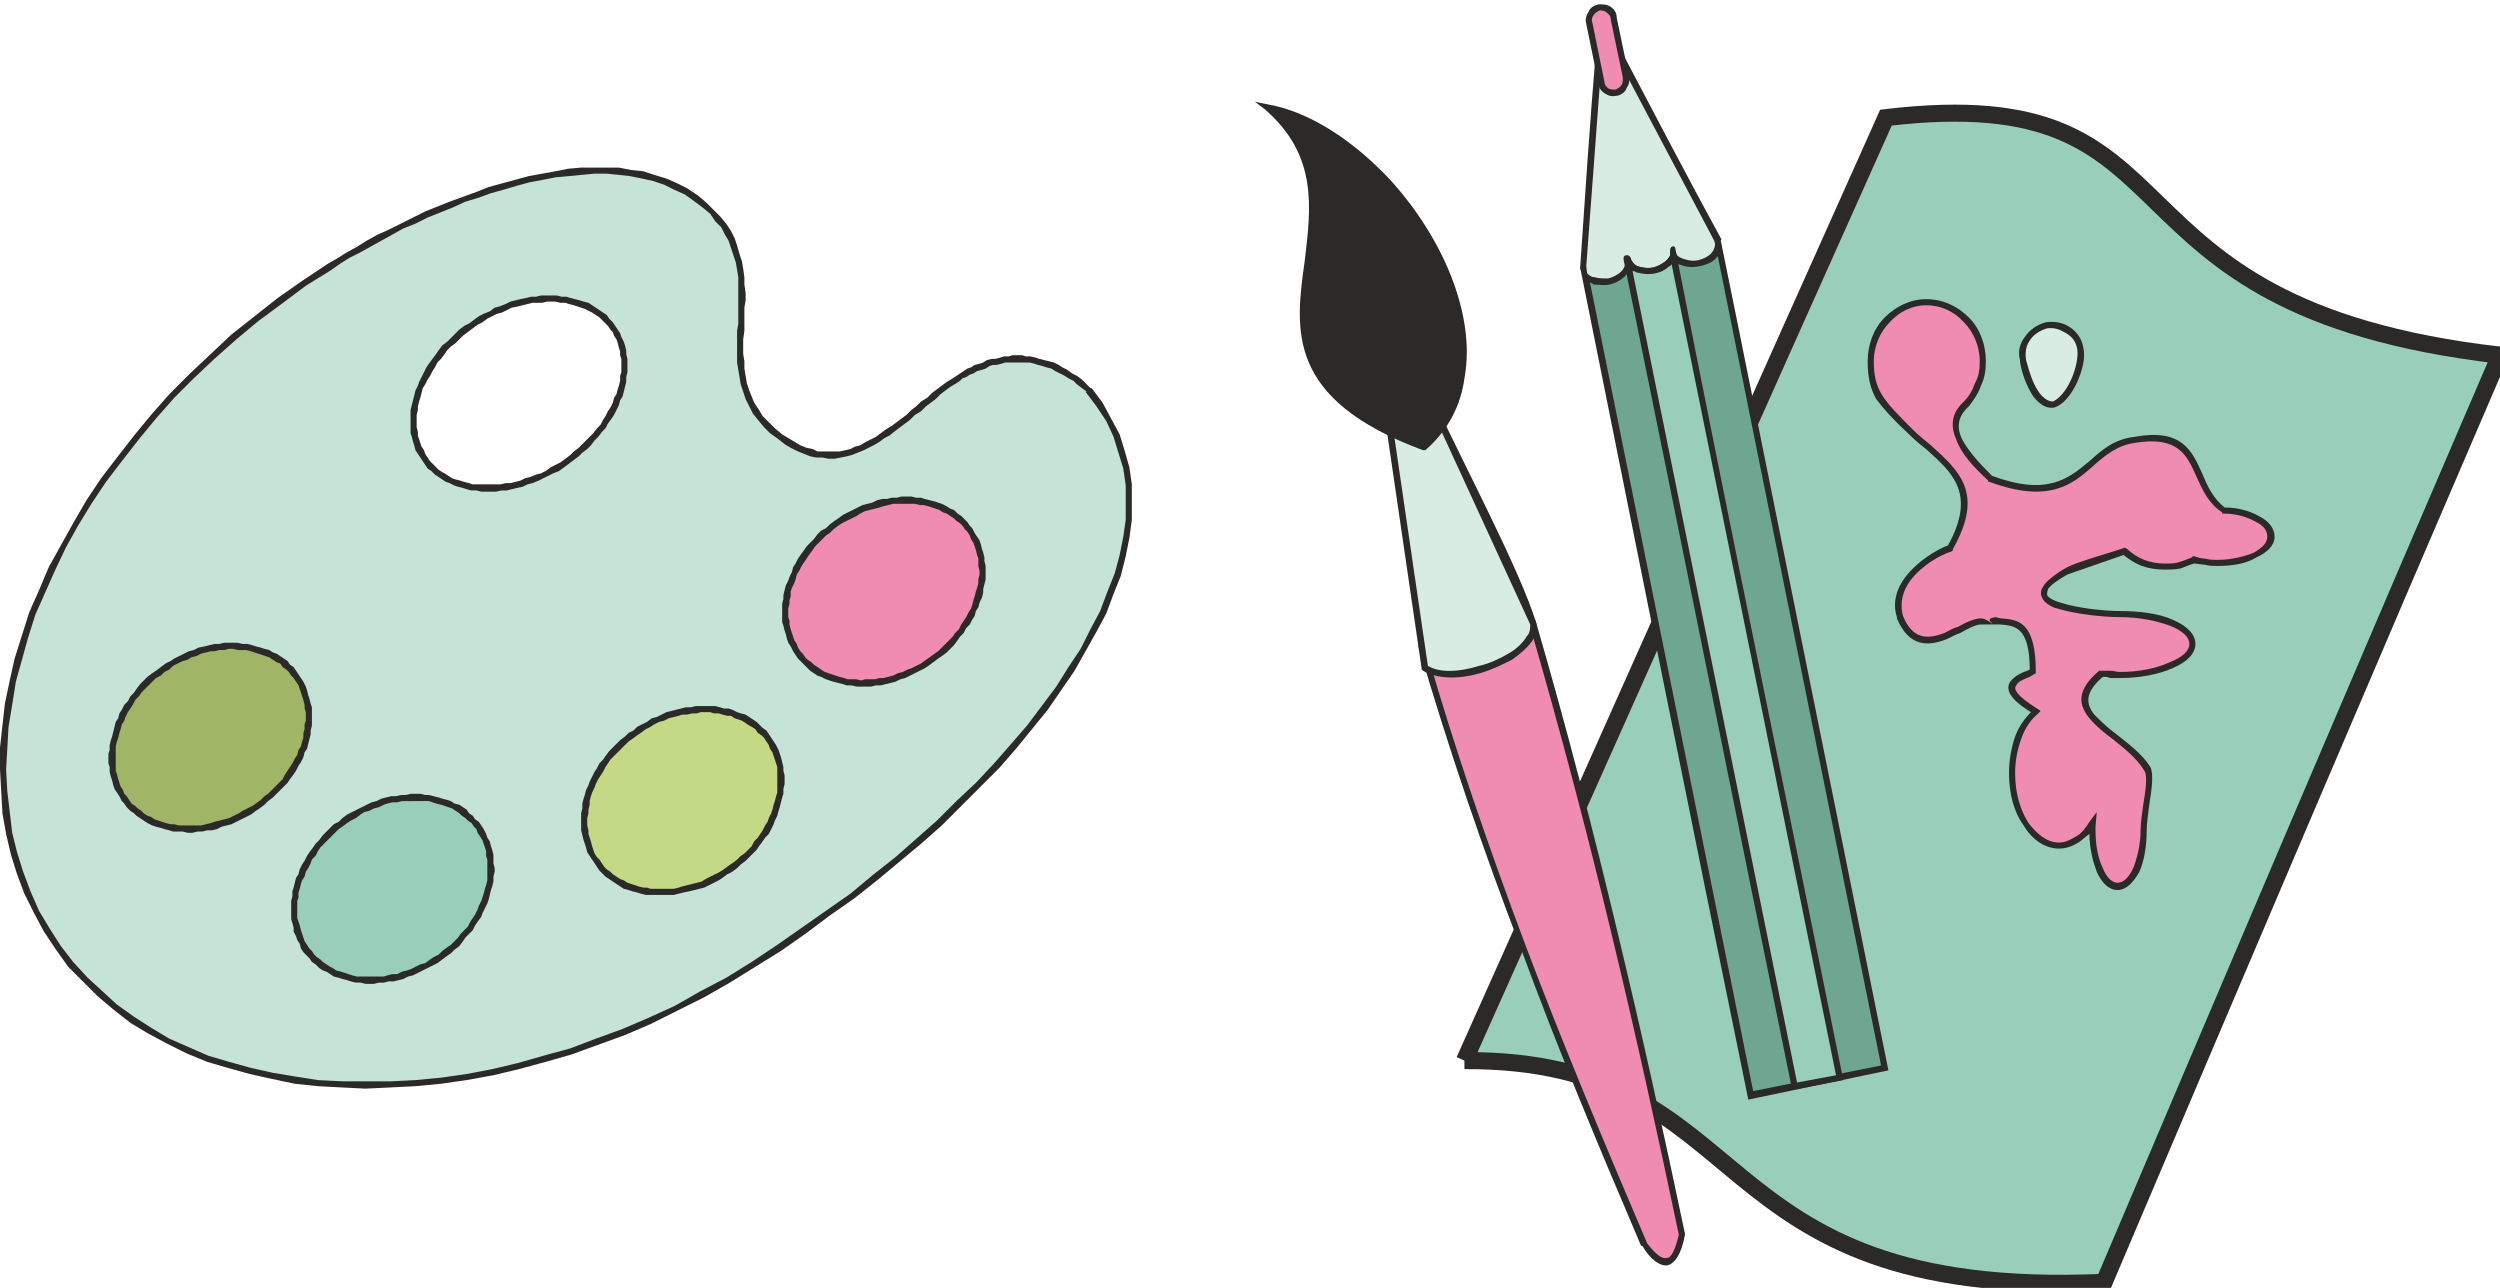 <svg xmlns="http://www.w3.org/2000/svg" width="132" height="68" fill-rule="evenodd" clip-rule="evenodd" image-rendering="optimizeQuality" shape-rendering="geometricPrecision" text-rendering="geometricPrecision" viewBox="0 0 20.52 10.5"><defs><style>.fil2{fill:#f08bb2}.fil4{fill:#d8ece4}.fil0{fill:#99cfba}.fil3{fill:#2b2a29;fill-rule:nonzero}</style></defs><g id="Слой_x0020_1"><path d="M12.02 8.67c1.13-2.52 2.33-5.22 3.46-7.74 2.69-.32 1.58 1.55 5.04 1.95-1.09 2.53-2.17 5.07-3.25 7.61-3.38.15-2.79-1.83-5.25-1.82z" class="fil0"/><path id="1" fill="none" fill-rule="nonzero" stroke="#2b2a29" stroke-miterlimit="22.926" stroke-width=".14" d="M12.02 8.67c1.13-2.52 2.33-5.22 3.46-7.74 2.69-.32 1.58 1.55 5.04 1.95-1.09 2.53-2.17 5.07-3.25 7.61-3.38.15-2.79-1.83-5.25-1.82z"/><path d="M16.38 5.06c-.04 0 .05.01-.12.01-.17 0-.5.36-.66-.04-.09-.28.24-.51.41-.57.3-.54-.06-.68-.32-.95-.26-.23-.33-.34-.33-.58 0-.27.2-.49.45-.49.26 0 .46.22.46.49 0 .14-.05.26-.13.35-.19.18-.03.39.2.61.75.28.76-.25 1.18-.32.58-.1.44.38.73.58.22.01.39.11.39.22 0 .12-.2.21-.44.21-.07 0-.14 0-.2-.02-.07.04-.15.06-.23.06-.13 0-.25-.05-.33-.13-.16.05-.32.11-.48.16-.53.3.22.35.44.35.33 0 .6.11.6.25s-.27.25-.6.25c-.05 0-.1 0-.15-.01-.4.34.18.47.38.78.04.09-.04.37-.04.51 0 .25-.09.46-.21.46-.11 0-.21-.21-.21-.46 0-.02.01-.04.01-.05-.07.1-.17.17-.28.17-.21 0-.39-.26-.39-.59 0-.21.08-.4.2-.51-.34-.21-.16-.26-.02-.32-.01-.43-.16-.41-.31-.42z" class="fil2"/><path d="M16.35 5.08c-.02-.02-.04-.04.03-.05l.04.01c.14.01.29.02.29.44v.01l-.05.03c-.05.02-.1.04-.11.07-.03.03.01.09.17.19l.03.02-.02.02c-.06.05-.11.12-.14.21-.03.08-.05.18-.05.28 0 .16.04.3.11.41.07.09.15.16.25.16.05 0 .09-.02.14-.05.04-.02.08-.07.11-.12l.06-.08-.01.12v.03c0 .12.02.23.06.31.03.08.08.12.12.12.05 0 .09-.04.13-.12.03-.08.06-.19.06-.31 0-.05.01-.13.02-.2.02-.12.04-.25.01-.29-.06-.1-.16-.18-.26-.26-.07-.05-.14-.11-.19-.17-.09-.11-.11-.23.08-.39H17.32c.03 0 .05.01.08.01.16 0 .3-.03.41-.08.1-.04.16-.09.16-.15s-.06-.11-.16-.15c-.11-.04-.25-.07-.41-.07-.11 0-.35-.02-.51-.07-.05-.01-.09-.04-.11-.06-.03-.04-.04-.08-.01-.12.02-.04.08-.09.18-.15.08-.05.38-.13.49-.17l.02.01c.04.04.09.07.14.09.05.02.11.03.17.03.04 0 .08 0 .11-.01.04-.01.08-.03.11-.04l.01-.01h.01c.03.01.06.02.09.02.04.01.07.01.1.01.12 0 .23-.03.3-.06.07-.04.11-.08.11-.13s-.03-.09-.09-.12c-.07-.04-.16-.07-.27-.07h-.01v-.01c-.11-.07-.16-.18-.21-.29-.08-.18-.15-.34-.51-.28-.14.02-.24.1-.34.19-.17.15-.36.31-.85.13h-.01v-.01c-.12-.11-.22-.22-.26-.33-.05-.11-.05-.22.06-.32.04-.04.07-.09.09-.15.03-.05.04-.11.04-.18 0-.12-.05-.24-.13-.32-.08-.09-.19-.14-.31-.14-.11 0-.22.05-.3.14-.08.08-.13.2-.13.32s.02.2.07.28c.05.08.13.16.25.28.05.05.1.09.15.13.23.21.44.39.18.85v.01l-.01.01c-.1.03-.25.12-.34.24-.06.08-.09.18-.06.29.08.2.21.19.34.14.04-.02.07-.04.11-.05.07-.04.14-.07.19-.07.05 0 .12.07.09.04zm.04.01h-.13c-.04 0-.1.03-.17.07-.03.01-.07.03-.11.05-.15.06-.31.07-.41-.17v-.01c-.04-.12 0-.24.07-.33.1-.13.25-.22.35-.26.23-.42.04-.59-.17-.78-.05-.04-.1-.08-.15-.13-.13-.12-.21-.21-.27-.29-.05-.09-.07-.18-.07-.31 0-.14.05-.27.14-.36.09-.09.21-.15.34-.15.14 0 .26.06.35.15.09.09.14.22.14.36 0 .07-.01.14-.04.2-.02.06-.06.12-.1.17-.09.08-.1.17-.06.26.05.1.14.2.25.31.46.17.63.02.8-.12.1-.09.2-.18.37-.2.39-.07.47.11.56.31.04.1.09.2.18.27.11 0 .21.03.28.07.08.04.13.1.13.17s-.06.13-.15.17c-.08.05-.19.07-.32.07-.03 0-.07 0-.1-.01-.03 0-.07-.01-.09-.01-.04.01-.08.03-.11.04-.04.01-.09.01-.13.01-.07 0-.13-.01-.19-.03-.05-.02-.1-.05-.15-.09l-.46.16c-.09.05-.14.09-.16.12-.01.03-.01.05 0 .06.02.02.06.04.1.05.15.05.38.07.49.07.16 0 .32.02.43.07.12.05.19.12.19.2 0 .08-.07.15-.19.2-.11.05-.27.08-.43.08h-.08c-.02-.01-.04-.01-.06-.01-.15.13-.14.22-.07.31.05.05.11.11.18.16.1.08.21.16.28.27.03.06.01.19-.01.32-.01.08-.02.15-.02.2 0 .13-.02.25-.06.34-.05.09-.11.15-.18.15-.07 0-.13-.06-.17-.15-.03-.08-.06-.19-.06-.31-.03.02-.06.05-.09.07-.05.03-.1.05-.16.05-.11 0-.22-.07-.29-.19-.08-.11-.12-.26-.12-.43 0-.11.02-.21.05-.3.03-.08.08-.15.13-.2-.18-.11-.21-.19-.17-.25.03-.04.08-.07.14-.09l.02-.01c0-.36-.13-.36-.25-.37h-.02z" class="fil3"/><path d="M16.79 2.64c.13-.03.26.06.29.19.02.13-.1.43-.23.45-.13.03-.22-.23-.25-.36-.02-.13.06-.26.19-.28z" class="fil4"/><path d="M16.8 2.66c-.06.02-.11.05-.14.1-.03.04-.04.1-.03.16.02.07.05.19.11.27.03.04.07.07.11.07.05-.02.11-.09.15-.18.04-.09.06-.19.05-.25-.01-.06-.04-.1-.09-.13-.05-.03-.1-.05-.16-.04zm-.01-.05c.07-.01.14 0 .2.04s.1.1.11.17c.02.08-.01.19-.05.28-.05.11-.12.19-.19.21-.07.01-.12-.03-.17-.09-.06-.09-.1-.21-.11-.29v-.01c-.02-.07 0-.14.04-.19.04-.06.1-.1.17-.12z" class="fil3"/><path d="M12.99 2.16c.51.69.88.62 1.11-.23L13.27.36l-.15.03-.13 1.77z" class="fil4"/><path d="M13.02 2.15c.02.18.05.32.16.39.09.06.39.07.46.06.08-.02.36-.08.42-.17.08-.11.07-.29.01-.49L13.25.39l-.1.02-.13 1.74zm.34.43c-.12-.08-.25-.21-.39-.41v-.01c.04-.59.08-1.19.13-1.79l.18-.04c.28.53.56 1.07.85 1.6l-.01.01c-.06.24-.14.42-.23.54-.07.09-.15.15-.24.17-.09.02-.18-.01-.29-.07z" class="fil3"/><path fill="#6fa691" d="M13.35 2.08h.01v.02c.02.07.11.1.21.08.09-.02.16-.07.17-.12.02.05.11.08.2.06.1-.02.17-.08.17-.15l1.36 6.76-1.1.23-1.36-6.74c.03.05.11.07.19.05.1-.02.18-.09.16-.16 0-.01 0-.02-.01-.03zm.38-.07zm.36-.08h.01v.03c0-.01 0-.02-.01-.03z"/><path d="M13.39 2.1c.01.02.03.04.05.05.04.01.08.02.13.01.04-.01.07-.03.1-.05.02-.02.04-.04.04-.06v-.02c0-.06.03-.04.04 0l.01.02c.01.02.03.03.06.04.03.01.07.02.12.01.04-.01.08-.03.1-.05.07-.07.01-.15.08-.13l.11.54 1.27 6.29c-.38.08-.77.16-1.15.24-.47-2.29-.92-4.54-1.38-6.83l.06.05c.01.01.03.03.06.03.03.01.07.01.11.01.04-.01.08-.03.11-.06.02-.02.03-.05.03-.07-.02-.06.04-.07.05-.02zm.04.1c-.02-.01-.04-.02-.05-.03-.01.02-.02.04-.04.06-.03.03-.08.06-.13.07-.05.01-.09 0-.13 0-.01-.01-.02-.01-.03-.02l1.34 6.64 1.05-.21-1.34-6.64c-.01 0-.01.01-.02.02-.03.03-.08.05-.13.06-.05.01-.1.01-.15-.01-.02 0-.04-.02-.06-.03-.01.02-.02.03-.04.04-.03.03-.07.05-.12.06-.06.01-.11 0-.15-.01z" class="fil3"/><path d="M13.36 2.08v.02c.02.07.11.1.21.08.09-.02.16-.07.17-.12l1.36 6.75-.37.07-1.37-6.8z" class="fil0"/><path d="M13.35 2.06s.03-.01.04.04c.01.02.03.04.05.05.04.01.08.02.13.01.04-.01.07-.03.1-.05.02-.02.04-.04.04-.06-.01-.08.04-.07.04-.05.44 2.25.92 4.55 1.38 6.83l-.42.08c-.46-2.25-.91-4.5-1.37-6.75-.01-.05-.03-.1.01-.1zm.08.14c-.01-.01-.02-.01-.03-.01l1.35 6.66.32-.06-1.35-6.66c0 .01-.01.02-.02.02-.03.03-.07.05-.12.06-.06.01-.11 0-.15-.01z" class="fil3"/><path d="M13.12.03c.06-.01.12.02.13.08l.1.49c.01.06-.03.11-.09.12-.05.01-.11-.02-.12-.08l-.1-.49c-.01-.05.03-.11.08-.12z" class="fil2"/><path d="M13.13.05c-.02.01-.04.02-.05.04-.01.01-.02.04-.01.06l.1.49c0 .02.01.03.03.05.02.01.04.01.06.01.02-.01.04-.02.05-.04.01-.01.01-.03.01-.06l-.1-.48c0-.03-.02-.04-.03-.05-.02-.02-.04-.02-.06-.02zM13.12 0c.04 0 .07 0 .1.02s.05.05.05.09l.1.48c.01.04 0 .07-.02.1-.01.03-.04.05-.07.06h-.01c-.04.01-.07 0-.1-.02s-.05-.05-.05-.08l-.1-.49c-.01-.04 0-.07.02-.1.01-.03.04-.05.08-.06z" class="fil3"/><path d="M13.5 10.18c.14.2.25.2.3-.08-.33-1.62-.72-3.28-1.22-5.02-.3.07-.6.14-.91.21.48 1.63 1.12 3.26 1.83 4.89z" class="fil2"/><path d="M13.52 10.17c.07.09.12.13.16.12.04 0 .07-.07.1-.19-.17-.81-.35-1.63-.55-2.46-.2-.83-.42-1.67-.67-2.53l-.85.2c.23.8.51 1.61.81 2.41.31.82.65 1.63 1 2.45zm.17.18c-.06.01-.14-.04-.21-.16h-.01c-.35-.82-.69-1.63-.99-2.45-.31-.81-.59-1.63-.83-2.45l-.01-.02.96-.22.01.03c.25.86.47 1.71.67 2.55.2.83.38 1.65.55 2.46v.01c-.03.16-.08.23-.14.25z" class="fil3"/><path d="M11.7 5.45c.26.16.95-.13.88-.37l-.8-1.76c-.13.04-.26.07-.38.11l.3 2.02z" class="fil4"/><path d="M11.72 5.43c.1.06.26.05.42 0 .09-.02.17-.06.24-.1.07-.04.12-.09.15-.14.03-.03.03-.07.03-.1l-.8-1.74-.33.1.29 1.98zm.43.06c-.17.05-.35.05-.47-.02l-.01-.01c-.1-.68-.2-1.37-.3-2.05l.42-.12c.21.46.69 1.36.82 1.79.01.04 0 .09-.03.14-.04.06-.1.11-.17.16-.08.04-.16.08-.26.11z" class="fil3"/><path fill="#2b2a29" d="M10.39.84c1.06.91-.65 2.07 1.3 2.79.9-.82-.26-2.61-1.3-2.79z"/><path d="M10.48.89c.39.38.34.8.28 1.22-.07.55-.15 1.09.92 1.49.17-.15.26-.34.29-.54.05-.25 0-.54-.11-.81-.11-.28-.28-.55-.49-.77-.26-.29-.58-.51-.89-.59zm.23 1.21c.05-.43.11-.86-.33-1.24L10.3.8l.1.02c.35.06.71.3 1.01.62.21.23.39.51.5.79.11.28.16.57.11.84-.03.22-.13.42-.31.58l-.01.01h-.02c-1.13-.42-1.05-.99-.97-1.56z" class="fil3"/><path fill="#c5e3d7" d="M8.93 3.16c-.39-.36-.79-.28-1.1-.07-.45.31-.86.89-1.43.46-.69-.52.05-1.33-.61-1.9-.8-.69-2.32.02-3.09.51C.46 3.58-.58 6.02.39 7.6c.96 1.58 3.56 1.7 5.8.28 2.24-1.43 3.79-3.46 2.74-4.72zm-3.88-.48c-.2-.32-.71-.35-1.15-.07-.43.28-.63.78-.43 1.1.2.32.71.35 1.14.07.44-.29.63-.78.44-1.1z"/><path id="1" d="M7.82 3.07l.03-.02.03-.02.03-.02.03-.02.03-.01.03-.02.04-.01.03-.01.03-.02.04-.01h.03l.04-.01.03-.01h.04l.03-.01h.08l.03.01h.04l.04.01.03.01.04.01.04.01.04.01.04.02.03.02.04.02.04.03.04.02.04.03.03.03.04.04-.03.03-.04-.03-.04-.03-.03-.03-.04-.02-.03-.02-.04-.02-.04-.02-.03-.02-.04-.01-.03-.01-.04-.01-.03-.01-.04-.01h-.2l-.03.01-.04.01h-.03l-.03.01-.03.02-.03.01-.04.01-.03.02-.03.01-.03.02-.03.01-.02.02-.03.02-.03-.04zm-1.4.46l.05.03.05.03.05.03.05.02.05.01.04.02H6.89l.05-.01.04-.01.04-.02.04-.01.05-.03.04-.02.04-.02.04-.03.04-.03.05-.03.04-.03.04-.03.04-.03.04-.04.04-.03.04-.04.05-.03.04-.04.04-.03.04-.03.04-.03.05-.03.03.04-.05.03-.04.03-.04.03-.04.04-.04.03-.04.03-.04.04-.05.03-.04.04-.04.03-.04.03-.04.03-.05.04-.04.02-.04.03-.05.03-.04.02-.04.02-.05.02-.05.02-.04.01-.05.01-.05.01H6.8l-.05-.01H6.7l-.05-.01-.05-.02-.05-.02-.06-.03-.05-.03-.05-.04.03-.04zm-.62-1.9l.06.06.05.05.05.06.04.06.03.06.02.06.02.07.02.06.01.06.01.07v.06l.01.07v.06l-.01.06v.19l-.01.07v.12l.01.06v.06l.01.06.01.06.02.06.02.05.02.05.04.06.03.05.05.05.05.05.06.05-.03.04-.07-.05-.05-.05-.05-.06-.04-.05-.03-.06-.03-.06-.02-.06-.02-.06-.01-.06L6.06 3l-.01-.06v-.26l.01-.06v-.38l-.01-.06-.01-.06-.02-.06L6 2l-.02-.06-.03-.05-.03-.06-.05-.05-.04-.06-.06-.05.03-.04zm-3.11.5l.07-.04.08-.05.09-.05.08-.05.09-.05.09-.04.1-.05.1-.05.1-.05.1-.04.1-.04.11-.04.11-.04.1-.04.11-.03.11-.03.11-.03.11-.02.11-.02.1-.02.11-.01H5.08l.1.02.1.01.09.03.1.03.09.04.08.04.09.06.07.06-.03.04-.08-.06-.07-.05-.09-.04-.08-.04-.09-.03-.09-.02-.1-.02-.09-.01-.1-.01h-.1l-.11.01-.1.01-.11.01-.1.02-.11.02-.11.03-.1.03-.11.03-.11.04-.1.03-.11.05-.1.04-.1.04-.1.05-.1.04-.09.05-.09.05-.09.05-.09.05-.08.04-.08.05-.07.05-.03-.05zM.36 7.61l-.08-.15L.2 7.3l-.06-.16-.05-.16-.04-.17-.03-.17-.01-.18L0 6.28V6.1l.02-.18.02-.18.04-.19.04-.18.06-.19.06-.19.08-.18.08-.19.1-.18.1-.18.11-.19.12-.18.13-.17.14-.18.14-.17.15-.17.17-.17.17-.16.17-.16.19-.15.19-.15.2-.14.21-.14.03.05-.21.13-.2.15-.19.14-.18.15-.18.16-.17.16-.16.16-.15.17-.14.17-.14.18-.13.17-.12.18-.11.18-.1.18-.09.19-.08.18-.08.18-.06.19-.05.18-.05.18-.03.19-.03.18-.01.18-.01.17.01.18.02.17.02.17.04.16.05.16.06.16.07.16.09.15-.05.02zm5.84.29l-.21.13-.21.12-.22.11-.22.11-.21.09-.22.08-.22.08-.21.06-.22.06-.21.05-.22.04-.21.03-.21.02-.2.01L3 8.9l-.2-.01-.19-.01-.19-.02-.19-.04-.18-.04-.18-.05-.17-.05-.17-.07-.16-.08-.15-.08-.15-.09-.14-.11-.13-.11-.12-.12-.12-.12-.1-.14-.1-.15.05-.02.09.14.1.13.12.13.12.11.12.11.14.1.14.09.15.09.16.07.16.07.17.05.18.05.18.04.18.03.19.03.2.01h.4l.2-.01.21-.02.21-.03.21-.04.21-.05.21-.06.22-.06.21-.08.22-.08.21-.09.22-.1.21-.12.21-.11.21-.13.03.04zm2.75-4.75h.01l.09.12.07.13.07.13.04.13.04.14.02.14V4.23l-.02.15-.03.15-.04.16-.06.15-.06.16-.08.15-.09.16-.09.16-.11.16-.11.16-.13.16-.13.16-.14.16-.15.15-.16.16-.16.16-.17.15-.18.15-.18.15-.19.15-.2.14-.2.15-.2.14-.21.13-.03-.04.21-.14.2-.14.2-.14.2-.14.18-.15.19-.15.17-.15.17-.15.16-.16.16-.15.15-.16.14-.16.13-.15.12-.16.12-.16.1-.16.1-.15.08-.16.08-.15.06-.16.06-.15.04-.15.03-.15.02-.14v-.28l-.02-.14-.04-.13-.04-.13-.06-.13L9 3.3l-.09-.12h.01l.03-.03zm0 0h.01-.01zm-5.06-.56l.04-.03.04-.02.05-.02.04-.03.04-.01.05-.02.04-.02.04-.01.04-.01.05-.01.04-.01h.04l.04-.01h.13l.04.01h.04l.03.01.04.01.04.01.03.01.04.01.03.02.03.02.03.02.03.02.03.02.02.03.03.03.02.03.02.03-.04.02-.02-.02-.02-.03-.02-.02-.03-.03-.02-.02-.03-.02-.03-.02-.02-.01-.04-.02-.03-.01-.03-.01-.03-.01-.04-.01-.03-.01H4.6l-.04-.01h-.07l-.04.01h-.08l-.04.01-.04.01-.04.01-.05.01-.04.02-.04.02-.04.01-.04.02-.04.02-.04.03-.04.02-.03-.04zm-.44 1.13l-.02-.03-.02-.03-.01-.04-.01-.03-.01-.04-.01-.03v-.19l.01-.04.01-.04.01-.04.01-.04.02-.04.01-.03.02-.04.02-.04.02-.04.02-.03.03-.04.03-.04.02-.03.03-.04.04-.03.03-.03.03-.03.04-.04.04-.03.04-.02.04-.03.03.04-.04.03-.04.03-.04.03-.03.03-.03.03-.04.03-.03.03-.02.03-.03.04-.03.03-.02.04-.02.03-.02.04-.02.03-.02.04-.02.03-.01.04-.01.04-.01.03-.01.04v.03l-.01.04v.1l.01.04v.03l.01.03.01.03.01.03.02.03.01.03-.04.03zm1.18.08l-.04.03-.05.02-.04.02-.04.02-.04.02-.05.02-.04.01-.04.02-.05.01-.04.01-.04.01h-.04L4.07 4h-.12l-.04-.01h-.04l-.04-.01-.03-.01-.04-.01-.03-.01-.04-.02-.03-.01-.03-.02-.03-.02-.03-.02-.03-.03-.03-.02-.02-.03-.02-.03-.02-.03.04-.03.02.03.02.03.02.02.03.03.02.02.03.02.02.01.03.02.03.02.03.01.04.01.03.01.04.01.03.01H4.11l.04-.01h.04l.04-.01.04-.01.04-.02.04-.01.05-.02.04-.01.04-.02.04-.03.04-.02.04-.02.03.04zm.44-1.13l.02.03.01.03.02.04.01.03.01.04v.03l.01.04v.11l-.01.04v.04l-.01.04-.01.04-.01.04-.02.03-.01.04-.02.04-.02.04-.02.03-.03.04-.02.04-.03.03-.03.04-.03.03-.03.04-.03.03-.04.03-.03.03-.04.03-.04.03-.04.03-.03-.04.04-.03.04-.03.03-.03.04-.03.03-.03.03-.03.03-.03.03-.03.03-.04.03-.03.02-.04.02-.03.02-.04.02-.03.02-.04.01-.04.02-.03.01-.04.01-.03.01-.04v-.04l.01-.03V2.91l-.01-.03v-.03l-.01-.03-.01-.04-.01-.03-.02-.03-.01-.03.04-.02z" class="fil3"/><path d="M7.98 4.35c-.2-.32-.68-.37-1.08-.11s-.57.73-.37 1.05c.2.33.68.38 1.08.11.4-.26.57-.73.37-1.05z" class="fil2"/><path id="1" d="M6.88 4.22l.04-.03.04-.02.04-.02.04-.02.04-.02.04-.01.04-.01.04-.02.04-.01h.04l.04-.01h.04l.04-.01h.08l.04.01h.04l.03.01.04.01.04.01.03.01.03.01.04.02.03.02.03.01.03.03.03.02.02.02.03.03.02.03.02.02.02.04-.04.02-.02-.03-.02-.02-.02-.03-.02-.02-.03-.02-.02-.02-.03-.02-.03-.02-.03-.01-.03-.02-.03-.01-.03-.01-.03-.01-.04-.01h-.03l-.04-.01H7.33l-.04.01-.04.01-.03.01-.04.01-.04.01-.04.01-.04.02-.03.02-.04.02-.04.02-.04.02-.03-.04zm-.37 1.09l-.02-.04-.02-.03-.01-.03-.01-.04-.01-.03-.01-.04-.01-.03v-.15l.01-.04v-.03l.01-.04.01-.04.02-.04.01-.03.02-.04.01-.04.02-.03.02-.04.02-.03.03-.04.02-.03.03-.03.03-.03.03-.04.03-.03.04-.02.03-.03.04-.03.03-.02.03.04-.03.02-.04.03-.03.03-.03.02-.03.03-.03.03-.03.03-.02.03-.03.04-.02.03-.02.03-.02.03-.02.04-.02.03-.01.04-.01.03-.02.04-.01.03v.04l-.01.03v.03l-.01.04v.07l.01.03v.03l.01.04.01.03.01.03.01.03.02.03.01.03-.04.03zm1.11.12l-.03.02-.04.02-.04.02-.04.02-.04.02-.04.01-.04.02-.04.01-.04.01-.04.01h-.04l-.04.01h-.12l-.04-.01h-.04l-.03-.01-.04-.01-.04-.01-.03-.01-.03-.01-.04-.02-.03-.01-.03-.02-.03-.02-.03-.03-.02-.02-.03-.03-.02-.02-.02-.03-.02-.03.04-.03.02.03.02.02.02.03.02.02.03.02.02.02.03.02.03.02.03.02.03.01.03.01.03.01.03.01.04.01.03.01h.07l.04.01.03-.01h.08l.04-.01h.03l.04-.01.04-.01.04-.02.04-.01.04-.02.03-.01.04-.02.04-.02.04-.03.02.05zM8 4.34l.02.03.02.03.01.03.01.04.01.03.01.04v.03l.01.04v.11l-.01.04-.01.04v.03l-.01.04-.02.04-.01.04-.02.03-.01.04-.02.03-.02.04-.03.03-.02.04-.03.03-.02.03-.03.04-.03.03-.03.03-.04.03-.03.02-.04.03-.04.03-.02-.05.03-.02.04-.03.03-.02.03-.03.03-.03.03-.03.03-.03.02-.03.03-.03.02-.04.02-.03.02-.03.02-.04.02-.03.01-.03.01-.04.01-.03.01-.04.01-.03.01-.04v-.03l.01-.04v-.03l-.01-.04v-.06l-.01-.03-.01-.04L8 4.45l-.01-.03-.02-.03-.01-.03.04-.02z" class="fil3"/><g><path fill="#c4d985" d="M6.33 6.07c-.2-.33-.68-.38-1.08-.12s-.57.74-.37 1.06c.19.32.68.37 1.08.11s.57-.73.37-1.05z"/><path id="1" d="M5.23 5.93l.04-.02.04-.02.04-.03.04-.01.04-.02.04-.02.04-.01.04-.01.04-.01.04-.01h.04l.04-.01h.16l.04.01.03.01h.04l.03.01.04.02.03.01.04.01.03.02.03.02.03.02.02.02.03.03.03.02.02.03.02.03.02.03-.04.03-.02-.03-.02-.03L6.25 6l-.03-.02-.02-.03-.03-.02-.02-.01-.03-.02-.03-.02-.03-.01-.03-.01L6 5.84h-.03l-.04-.01-.03-.01h-.04l-.03-.01h-.08l-.03.01h-.04l-.04.01H5.6l-.03.01-.04.01-.04.01-.04.02-.04.01-.04.02-.03.02-.04.02-.04.03-.03-.05zm-.37 1.09l-.02-.03-.02-.03-.01-.04-.01-.03-.01-.03-.01-.04-.01-.04v-.14l.01-.04v-.04l.01-.04.01-.03.01-.04.02-.04.01-.03.02-.04.02-.04.02-.03.02-.04.03-.03.02-.03.03-.04.03-.03.03-.03.03-.03.04-.03.03-.03.04-.02.03-.03.03.05-.03.02-.04.03-.03.02-.03.03-.03.03-.03.03-.03.03-.03.03-.02.03-.02.03-.02.04-.02.03-.02.03-.02.04-.01.03-.02.04-.01.03-.01.04v.03l-.01.04v.03l-.01.04v.06l.01.04v.03l.01.03.01.03.01.04.01.03.01.03.02.03-.04.02zm1.11.12l-.04.03-.03.02-.04.02-.04.02-.04.02-.04.01-.04.01-.04.01-.05.01-.04.01-.04.01H5.3l-.04-.01-.03-.01-.04-.01-.03-.01-.04-.01-.03-.02-.03-.02-.03-.02L5 7.18l-.03-.02-.02-.02-.03-.03-.02-.03-.02-.03-.02-.03L4.9 7l.02.02.02.03.02.03.02.02.03.02.02.02.03.02.03.02.03.01.03.02.03.01.03.01.03.01.04.01h.03l.03.01h.19l.04-.01.03-.01.04-.01.04-.01.04-.01.04-.01.03-.02.04-.02.04-.02.04-.02.03-.02.03.04zm.38-1.09l.02.03.02.04.01.03.01.03.01.04.01.04v.03l.01.04v.07l-.01.04v.04l-.01.03-.01.04-.01.04-.01.03-.01.04-.02.04-.01.03-.02.04-.02.04-.03.03-.02.03-.03.04-.02.03-.03.03-.03.03-.03.03-.04.03-.03.03-.04.03-.04.02-.03-.04.04-.03.03-.02.04-.03.03-.03.03-.02.03-.03.03-.03.02-.04.03-.03.02-.03.02-.03.02-.04.02-.03.01-.03.02-.04.01-.03.01-.04.01-.03.01-.04.01-.03V6.26l-.01-.03-.01-.03-.01-.03-.01-.03-.02-.03-.01-.03.04-.03z" class="fil3"/></g><g><path d="M3.95 6.79c-.2-.32-.68-.37-1.08-.11s-.57.73-.37 1.05c.19.32.68.37 1.08.11s.56-.73.37-1.05z" class="fil0"/><path id="1" d="M2.85 6.65l.04-.02.04-.02.04-.02.04-.02.04-.02.04-.01.04-.02.04-.01.04-.01h.04l.04-.01h.04l.04-.01h.08l.04.01h.03l.04.01.04.01.03.01.04.01.03.01.03.02.04.01.03.02.03.02.02.03.03.02.02.03.03.02.02.03.02.03-.05.03-.01-.03-.02-.02-.02-.03-.03-.02-.02-.02-.03-.02-.02-.02-.03-.02-.03-.02-.03-.01-.03-.01-.03-.01-.04-.01-.03-.01-.03-.01H3.3l-.04.01h-.04l-.04.01-.03.01-.04.02-.04.01-.04.02-.04.01-.03.02-.04.03-.04.02-.03-.05zm-.38 1.1l-.01-.04-.02-.03-.01-.03-.02-.04v-.03l-.01-.04-.01-.03v-.15l.01-.04v-.04l.01-.03.01-.04.01-.04.02-.03.01-.04.02-.04.02-.03.02-.04.02-.03.03-.04.02-.03.03-.03.03-.04.03-.03.03-.03.03-.03.04-.02.03-.03.04-.03.03.05-.03.02-.04.03-.03.02-.03.03-.03.03-.03.03-.03.03-.03.03-.02.03-.02.04-.03.03-.01.03-.02.04-.02.03-.01.04-.02.03-.01.03-.01.04-.01.03v.04l-.01.03v.14l.01.03.01.03.01.04.01.03.01.03.01.03.02.03-.05.03zm1.12.12l-.04.02-.04.02-.04.02-.04.02-.04.02-.04.01-.04.02-.04.01-.04.01h-.04l-.04.01h-.04l-.04.01H3l-.04-.01h-.04l-.04-.01-.03-.01L2.81 8l-.03-.01-.04-.01-.03-.02-.03-.02-.03-.01-.03-.02-.03-.03-.03-.02-.02-.03-.02-.02-.03-.03-.02-.03.05-.03.02.03.02.02.02.03.02.02.03.02.02.02.03.02.03.02.02.01.03.02.04.01.03.01.03.01.03.01.04.01H3.15l.03-.01.04-.01h.04l.04-.02.04-.01.03-.01.04-.02.04-.02.04-.01.04-.03.03-.02.03.05zm.38-1.1l.02.04.01.03.02.03.01.04.01.03.01.04v.07l.01.04v.03l-.01.04v.04l-.01.04-.01.03-.01.04-.01.04-.01.03-.02.04-.02.04-.01.03-.03.04-.02.03-.02.04-.03.03-.03.03-.02.03-.03.04-.04.03-.03.03-.03.02-.04.03-.04.03-.03-.05.04-.02.03-.03.04-.03.03-.02.03-.03.03-.03.02-.03.03-.03.03-.03.02-.04.02-.03.02-.03.02-.04.01-.03.02-.04.01-.03.01-.03.01-.04.01-.03.01-.04v-.17l-.01-.03v-.04l-.01-.03-.01-.03-.01-.03-.02-.03-.02-.03.05-.03z" class="fil3"/></g><g><path fill="#a1b567" d="M2.45 5.55c-.19-.33-.68-.38-1.08-.12-.4.27-.56.74-.37 1.06.2.32.68.37 1.08.11s.57-.73.37-1.05z"/><path id="1" d="M1.36 5.41l.04-.02.03-.02.04-.02.04-.02.04-.02.04-.01.04-.02.05-.01.04-.01.04-.01h.04l.04-.01H1.95l.04.01h.04l.04.01.03.01.04.01.03.01.04.01.03.02.03.01.03.02.03.02.03.02.02.03.03.02.02.03.02.03.02.03-.04.03-.02-.03-.02-.02-.02-.03-.02-.02-.03-.02-.02-.03-.03-.01-.03-.02-.03-.02-.03-.01-.03-.01-.03-.01-.03-.01-.03-.01-.04-.01h-.07l-.04-.01h-.03l-.04.01H1.8l-.04.01h-.03l-.04.01-.04.01-.04.02-.04.01-.03.02-.04.01-.04.02-.04.02-.03.03-.03-.05zM.98 6.5l-.02-.03-.02-.03-.01-.03-.01-.04-.01-.03L.9 6.3v-.04l-.01-.03v-.08l.01-.03v-.04l.01-.04.01-.03.01-.04.01-.04.01-.04.02-.03.01-.04.02-.03.02-.04.03-.03.02-.04.03-.03.02-.03.03-.04.03-.03.03-.03.04-.03.03-.02.04-.03.04-.03.03.05-.04.02-.03.03-.04.02-.03.03-.03.03-.03.03-.03.03-.02.03-.03.03-.02.04-.02.03-.02.03-.02.04-.01.03-.02.03-.01.04-.01.03-.01.04-.01.03-.01.04v.2l.01.03.01.04.01.03.01.03.02.03.01.03-.04.02zm1.12.12l-.04.03-.04.02-.04.02-.04.02-.04.02-.04.01-.04.01-.04.02-.04.01H1.7l-.04.01h-.04l-.04.01h-.04l-.04-.01h-.08l-.03-.01-.04-.01-.03-.01-.04-.01-.03-.01-.04-.02-.03-.02-.03-.02-.03-.02-.02-.02-.03-.02-.03-.03-.02-.03L1 6.54.98 6.5l.04-.02.02.02.02.03.02.03.03.02.02.02.03.02.02.02.03.02.03.01.03.02.03.01.03.01.03.01.04.01h.03l.04.01H1.65l.04-.01.04-.01.03-.01.04-.01.04-.01.04-.01.04-.02.04-.02.03-.02.04-.02.04-.02.03.04zm.37-1.09l.02.03.02.04.01.03.01.04.01.03.01.04.01.03v.15l-.01.04v.03l-.01.04-.01.04-.01.04-.02.03-.01.04-.02.04-.02.03-.02.04-.02.03-.03.04-.02.03-.03.03-.03.03-.03.03-.03.03-.04.03-.03.03-.04.03-.03.02-.03-.04.03-.02.04-.03.03-.03.03-.02.03-.03.03-.03.03-.03.03-.03.02-.04.02-.03.02-.03.02-.03.02-.04.02-.03.01-.04.02-.03.01-.04.01-.03v-.04l.01-.03v-.04l.01-.03v-.07l-.01-.03v-.03l-.01-.04-.01-.03-.01-.03-.01-.03-.01-.03-.02-.03.04-.03z" class="fil3"/></g></g></svg>